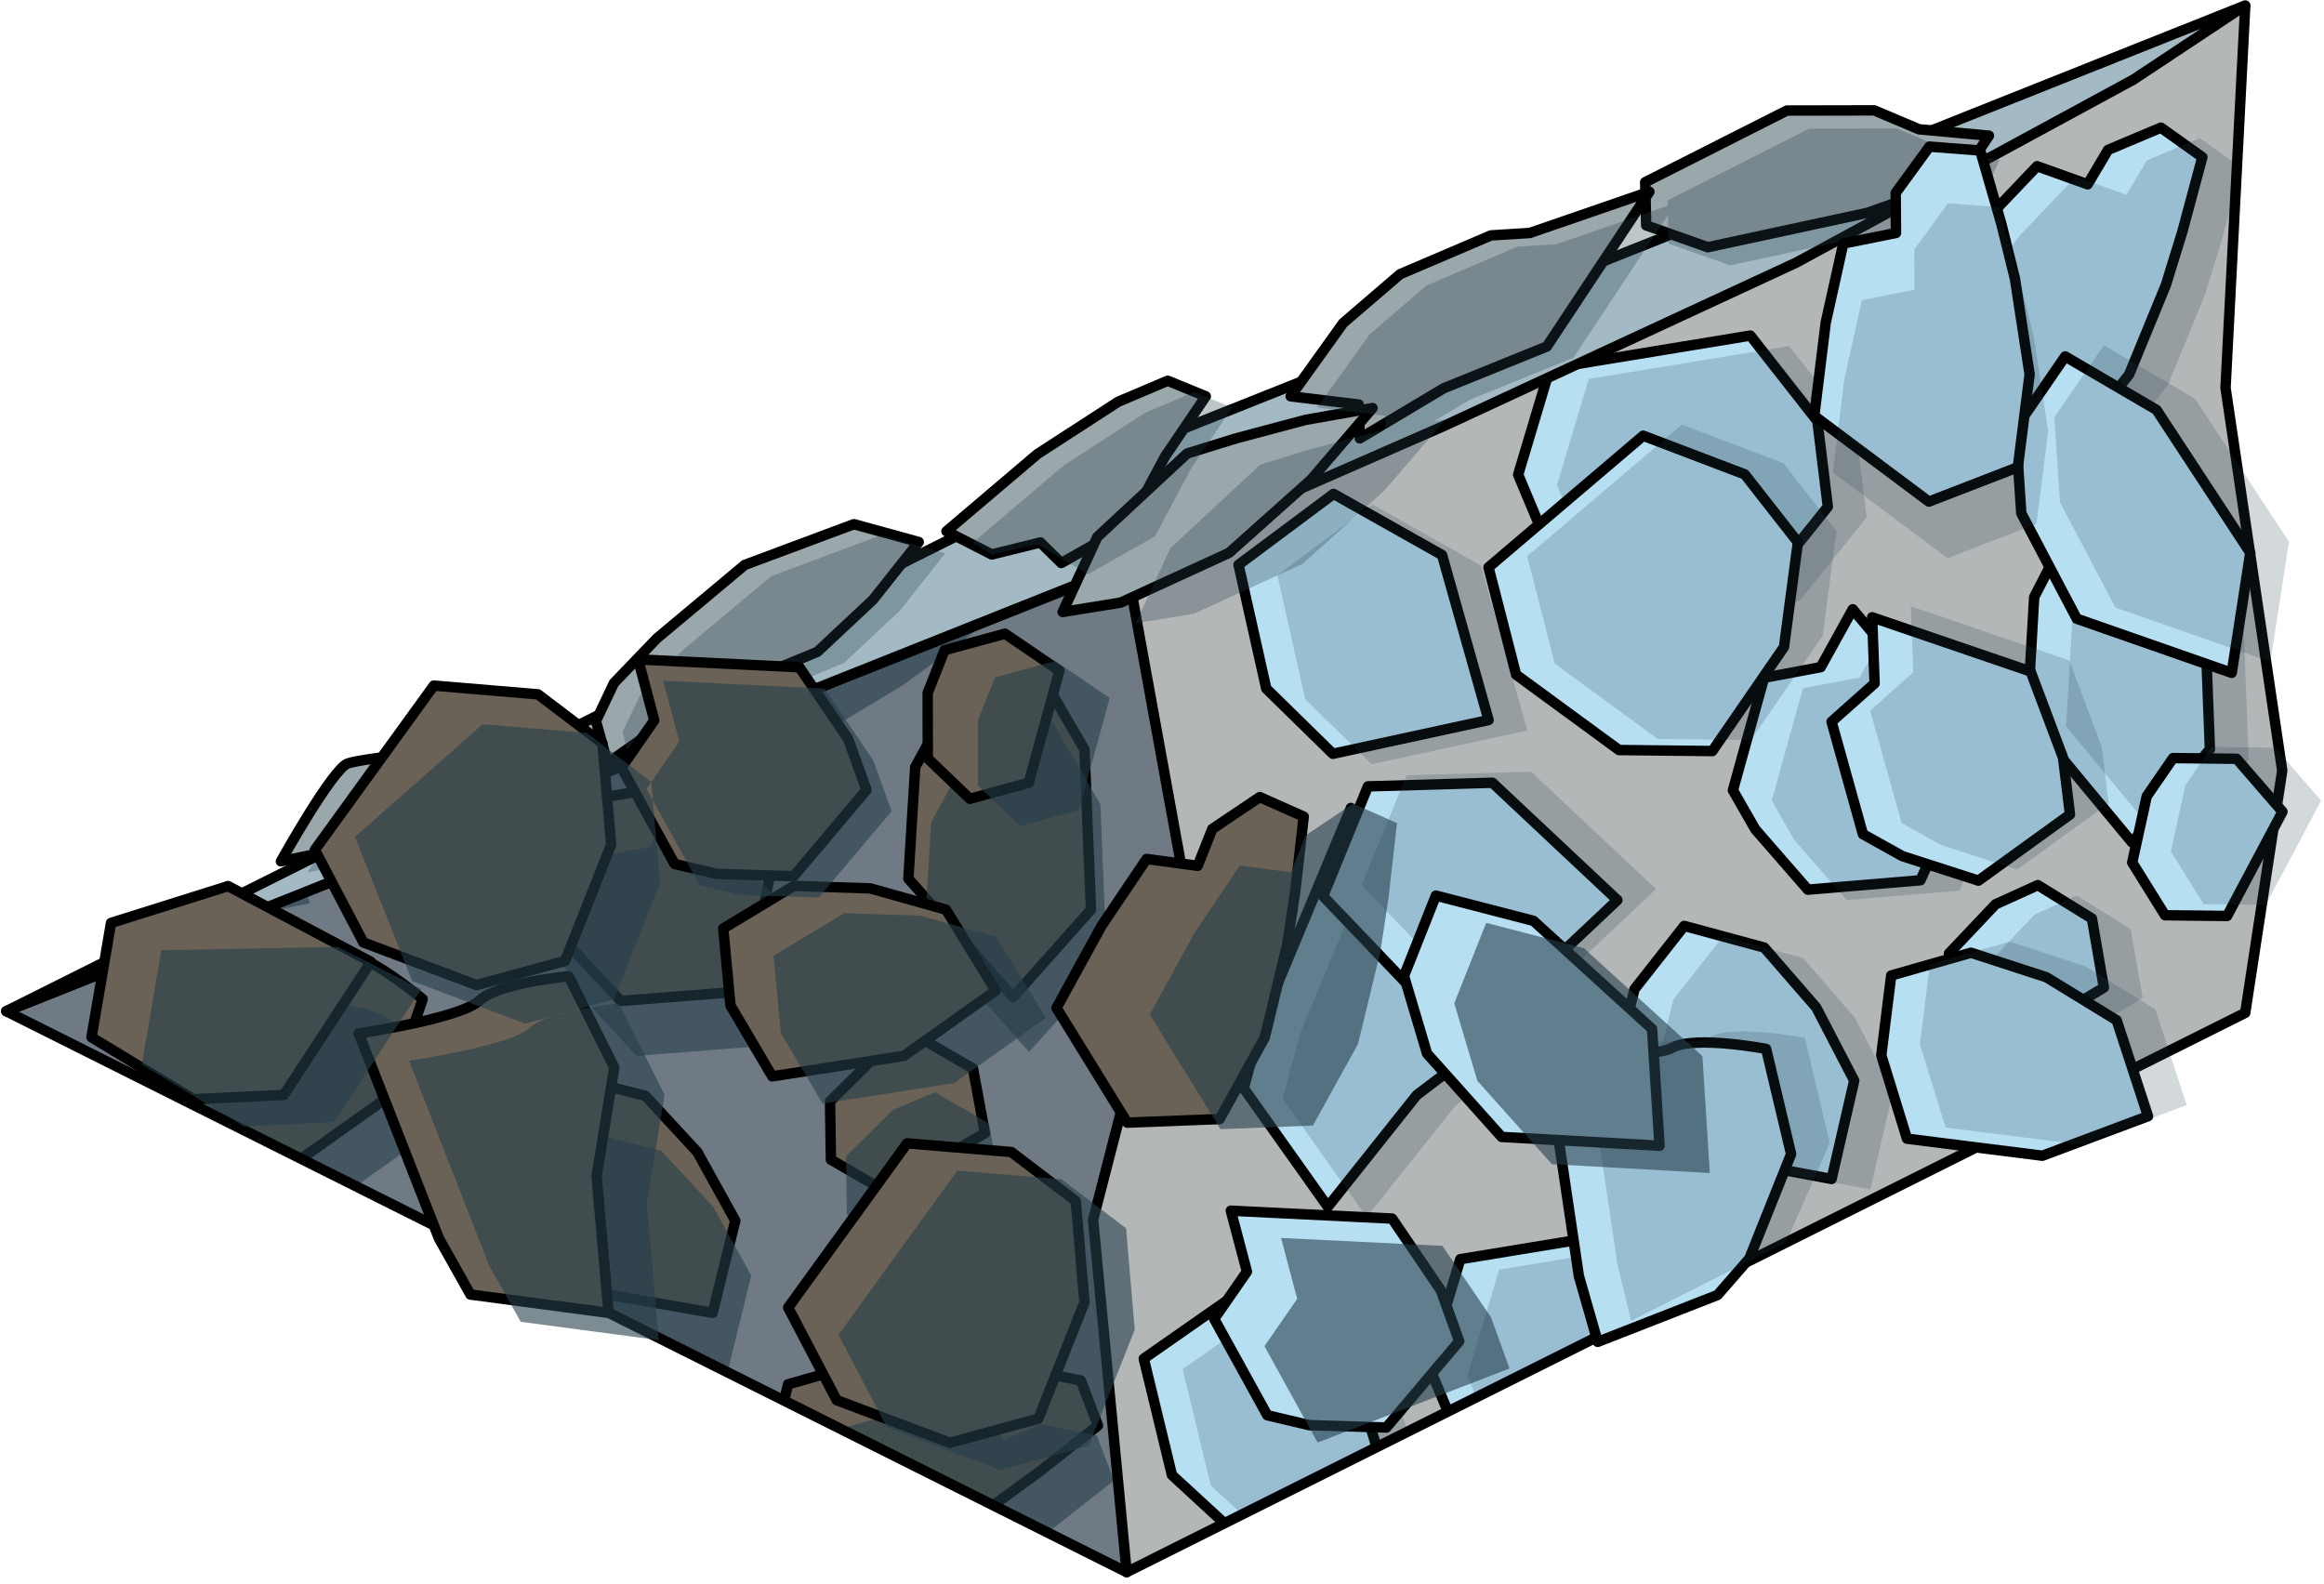 <?xml version="1.0" encoding="UTF-8" standalone="no"?><!DOCTYPE svg PUBLIC "-//W3C//DTD SVG 1.1//EN" "http://www.w3.org/Graphics/SVG/1.1/DTD/svg11.dtd"><svg width="100%" height="100%" viewBox="0 0 223 152" version="1.1" xmlns="http://www.w3.org/2000/svg" xmlns:xlink="http://www.w3.org/1999/xlink" xml:space="preserve" xmlns:serif="http://www.serif.com/" style="fill-rule:evenodd;clip-rule:evenodd;stroke-linecap:round;stroke-linejoin:round;stroke-miterlimit:1.5;"><g id="Stone_Ramp_RightDown_high-angle1"><g><g><path d="M108.11,54.26l-107.509,42.774l107.509,53.824c30.26,-40.834 0,-96.598 0,-96.598Z" style="fill:#707a84;"/><clipPath id="_clip1"><path d="M108.11,54.26l-107.509,42.774l107.509,53.824c30.26,-40.834 0,-96.598 0,-96.598Z"/></clipPath><g clip-path="url(#_clip1)"><g><path d="M102.582,181.748l7.471,-8.393l-0.629,-15.38l-4.861,-8.365l-7.639,3.249l-3.734,6.804l-0.661,10.712l10.053,11.373" style="fill:#6a6256;stroke:#000;stroke-width:1px;"/><path d="M79.041,151.464l-6.48,-6.062l3.057,-12.565l8.623,-2.463l7.622,-1.443l2.977,3.95l3.5,-1.489l5.378,1.086l1.634,4.319l-5.651,4.448l-4.24,3.091l-7.816,4.704l-8.604,2.424Z" style="fill:#6a6256;stroke:#000;stroke-width:1px;"/><path d="M42.055,157.769l-7.621,-4.416l-4.724,-10.592l3.045,-9.558l19.234,-2.963l6.432,7.697l1.005,7.708l-6.328,7.428l-11.043,4.696Z" style="fill:#6a6256;stroke:#000;stroke-width:1px;"/><path d="M20.279,121.309l-8.069,-10.665l1.707,-5.942l8.574,-19.294c0,0 7.897,5.94 10.383,6.016c2.486,0.077 7.683,4.453 7.683,4.453l-3.152,9.269l-8.6,6.112l-8.526,10.051Z" style="fill:#6a6256;stroke:#000;stroke-width:1px;"/><path d="M68.382,125.981l-10.639,-1.857l-10.285,-7.605l2.016,-7.626l4.769,-5.692l7.679,1.95l4.985,5.389l3.648,6.588l-2.173,8.853" style="fill:#6a6256;stroke:#000;stroke-width:1px;"/><path d="M9.569,153.495l9.12,-6.381l10.414,5.504l4.461,14.856l-14.945,3.037l-6.387,-5.869l-2.663,-11.147" style="fill:#6a6256;stroke:#000;stroke-width:1px;"/><path d="M97.215,95.683l7.471,-8.393l-0.629,-15.38l-4.861,-8.365l-7.639,3.249l-3.734,6.804l-0.66,10.712l10.052,11.373" style="fill:#6a6256;stroke:#000;stroke-width:1px;"/><path d="M84.797,114.215l9.713,-5.466l-1.146,-6.212l-5.191,-3.008l-4.056,1.725l-4.471,4.429l0.085,5.597l5.066,2.935Z" style="fill:#6a6256;stroke:#000;stroke-width:1px;"/><path d="M54.513,90.62l5.042,5.431l10.806,-0.849l2.238,-4.698l1.605,-8.155l-10.343,-11.542l-3.071,5.211l-5.436,0.955l-2.99,10.126l2.149,3.521" style="fill:#6a6256;stroke:#000;stroke-width:1px;"/><path d="M68.694,67.6l-6.48,-6.062l3.057,-12.565l8.623,-2.463l7.622,-1.443l2.977,3.95l3.5,-1.489l5.378,1.086l1.634,4.32l-5.651,4.448l-4.24,3.09l-7.816,4.704l-8.604,2.424Z" style="fill:#6a6256;stroke:#000;stroke-width:1px;"/><path d="M39.956,79.215l-7.621,-4.416l-4.724,-10.592l3.046,-9.558l19.233,-2.964l6.432,7.697l1.006,7.709l-6.329,7.428l-11.043,4.696Z" style="fill:#6a6256;stroke:#000;stroke-width:1px;"/><path d="M12.271,45.071l-8.068,-10.664l1.706,-5.942l8.575,-19.295c0,0 7.897,5.94 10.383,6.017c2.485,0.077 7.683,4.452 7.683,4.452l-3.152,9.269l-8.6,6.112l-8.527,10.051Z" style="fill:#6a6256;stroke:#000;stroke-width:1px;"/><path d="M59.268,49.162l-10.639,-1.857l-10.284,-7.605l2.016,-7.626l4.769,-5.691l7.679,1.95l4.985,5.388l3.648,6.589l-2.174,8.852" style="fill:#6a6256;stroke:#000;stroke-width:1px;"/><path d="M4.203,67.43l9.119,-6.381l10.414,5.504l4.461,14.856l-14.945,3.037l-6.387,-5.869l-2.662,-11.147" style="fill:#6a6256;stroke:#000;stroke-width:1px;"/><path d="M91.696,205.551l9.713,-5.466l-1.146,-6.212l-5.191,-3.008l-4.056,1.725l-4.471,4.429l0.085,5.597l5.066,2.935Zm-30.284,-23.595l5.043,5.431l10.805,-0.849l2.238,-4.698l1.605,-8.155l-10.343,-11.542l-3.071,5.211l-5.435,0.955l-2.991,10.126l2.149,3.521Zm42.702,5.063l7.471,-8.393l-0.629,-15.38l-4.861,-8.365l-7.639,3.249l-3.734,6.804l-0.66,10.712l10.052,11.373Zm-93.012,-28.253l2.662,11.147l6.387,5.869l14.945,-3.037l-4.461,-14.856l-10.414,-5.504l-9.119,6.381Zm32.485,4.274l-7.62,-4.416l-4.724,-10.592l3.045,-9.558l19.233,-2.963l6.432,7.697l1.006,7.708l-6.329,7.428l-11.043,4.696Zm36.987,-6.305l-6.48,-6.062l3.057,-12.565l8.623,-2.464l7.622,-1.443l2.977,3.951l3.5,-1.489l5.378,1.086l1.634,4.319l-5.651,4.448l-4.24,3.091l-7.816,4.704l-8.604,2.424Zm-10.66,-25.483l-10.639,-1.857l-10.285,-7.605l2.017,-7.626l4.768,-5.692l7.68,1.95l4.984,5.389l3.648,6.588l-2.173,8.853Zm-48.103,-4.672l-8.068,-10.665l1.706,-5.942l8.575,-19.294c0,0 7.897,5.94 10.383,6.016c2.485,0.077 7.683,4.453 7.683,4.453l-3.152,9.269l-8.6,6.111l-8.527,10.052Zm64.518,-7.094l9.714,-5.466l-1.146,-6.212l-5.191,-3.008l-4.057,1.725l-4.47,4.429l0.085,5.597l5.065,2.935Zm-30.283,-23.595l5.042,5.431l10.806,-0.849l2.238,-4.698l1.605,-8.155l-10.344,-11.542l-3.07,5.211l-5.436,0.955l-2.991,10.126l2.15,3.521Zm42.702,5.063l7.471,-8.393l-0.629,-15.38l-4.861,-8.365l-7.639,3.248l-3.734,6.805l-0.661,10.712l10.053,11.373Zm-93.013,-28.253l2.662,11.147l6.388,5.869l14.945,-3.037l-4.461,-14.856l-10.415,-5.504l-9.119,6.381Zm35.753,11.785l-7.62,-4.416l-4.724,-10.593l3.045,-9.557l19.234,-2.964l6.431,7.697l1.006,7.709l-6.329,7.428l-11.043,4.696Zm28.739,-11.615l-6.48,-6.062l3.056,-12.565l8.623,-2.463l7.623,-1.443l2.976,3.95l3.5,-1.489l5.379,1.086l1.633,4.32l-5.65,4.447l-4.241,3.091l-7.816,4.704l-8.603,2.424Zm-9.426,-18.438l-10.639,-1.857l-10.285,-7.605l2.017,-7.626l4.768,-5.692l7.679,1.951l4.985,5.388l3.648,6.589l-2.173,8.852Zm-46.997,-4.091l-8.069,-10.664l1.707,-5.942l8.574,-19.295c0,0 7.897,5.94 10.383,6.017c2.486,0.077 7.683,4.452 7.683,4.452l-3.152,9.269l-8.599,6.112l-8.527,10.051Z" style="fill:#273f4b;fill-opacity:0.6;"/></g></g><path d="M108.11,54.26l-107.509,42.774l107.509,53.824c30.26,-40.834 0,-96.598 0,-96.598Z" style="fill:none;stroke:#000;stroke-width:1px;"/></g><path d="M215.441,0.594l-107.331,53.666l5.366,29.516l-8.588,33.271l3.222,33.811l107.331,-53.666l3.551,-23.242l-5.44,-36.735l1.889,-36.621" style="fill:#b4b7b8;"/><clipPath id="_clip2"><path d="M215.441,0.594l-107.331,53.666l5.366,29.516l-8.588,33.271l3.222,33.811l107.331,-53.666l3.551,-23.242l-5.44,-36.735l1.889,-36.621"/></clipPath><g clip-path="url(#_clip2)"><g><path d="M209.949,172.571l7.47,-8.946l-0.628,-16.394l-4.862,-8.916l-7.638,3.463l-3.735,7.252l-0.66,11.418l10.053,12.123" style="fill:#b7dff2;stroke:#000;stroke-width:1px;"/><path d="M167.247,167.174l5.042,5.788l10.806,-0.904l2.237,-5.008l1.606,-8.692l-10.344,-12.302l-3.07,5.554l-5.436,1.018l-2.991,10.793l2.15,3.753" style="fill:#b7dff2;stroke:#000;stroke-width:1px;"/><path d="M186.408,140.291l-6.48,-6.461l3.057,-13.392l8.623,-2.626l7.622,-1.538l2.977,4.21l3.5,-1.587l5.378,1.158l1.634,4.604l-5.651,4.741l-4.24,3.294l-7.816,5.013l-8.604,2.584Z" style="fill:#b7dff2;stroke:#000;stroke-width:1px;"/><path d="M149.422,147.012l-7.621,-4.707l-4.724,-11.29l3.045,-10.187l19.234,-3.159l6.431,8.204l1.006,8.216l-6.329,7.917l-11.042,5.006Z" style="fill:#b7dff2;stroke:#000;stroke-width:1px;"/><path d="M127.413,115.797l-8.068,-11.367l1.706,-6.333l8.575,-20.566c0,0 7.897,6.331 10.383,6.413c2.485,0.082 7.683,4.745 7.683,4.745l-3.152,9.88l-8.6,6.514l-8.527,10.714Z" style="fill:#b7dff2;stroke:#000;stroke-width:1px;"/><path d="M175.749,113.13l-10.64,-1.98l-10.284,-8.106l2.016,-8.128l4.769,-6.067l7.679,2.079l4.985,5.743l3.648,7.023l-2.173,9.436" style="fill:#b7dff2;stroke:#000;stroke-width:1px;"/><path d="M109.75,130.375l9.093,-6.35l10.433,5.551l4.516,14.884l-14.931,2.979l-6.407,-5.899l-2.704,-11.165" style="fill:#b7dff2;stroke:#000;stroke-width:1px;"/><path d="M204.582,80.837l7.471,-8.946l-0.629,-16.394l-4.861,-8.916l-7.639,3.463l-3.734,7.252l-0.66,11.418l10.052,12.123" style="fill:#b7dff2;stroke:#000;stroke-width:1px;"/><path d="M192.164,100.589l9.713,-5.827l-1.146,-6.62l-5.191,-3.207l-4.057,1.839l-4.47,4.721l0.085,5.965l5.066,3.129Z" style="fill:#b7dff2;stroke:#000;stroke-width:1px;"/><path d="M168.431,79.583l5.043,5.788l10.805,-0.904l2.238,-5.008l1.605,-8.692l-10.343,-12.302l-3.071,5.554l-5.435,1.018l-2.991,10.793l2.149,3.753" style="fill:#b7dff2;stroke:#000;stroke-width:1px;"/><path d="M198.734,42.977l-9.014,-1.578l-5.175,-12.724l5.559,-7.096l5.363,-5.631l4.853,1.742l1.957,-3.306l5.07,-2.136l3.979,2.835l-1.911,7.124l-1.585,5.13l-3.529,8.59l-5.567,7.05Z" style="fill:#b7dff2;stroke:#000;stroke-width:1px;"/><path d="M158.02,61.545l-7.62,-4.707l-4.724,-11.29l3.045,-10.187l19.234,-3.159l6.431,8.204l1.006,8.216l-6.329,7.917l-11.043,5.006Z" style="fill:#b7dff2;stroke:#000;stroke-width:1px;"/><path d="M122.279,16.416l-8.069,-11.367l1.707,-6.333l8.575,-20.566c0,0 7.897,6.331 10.382,6.413c2.486,0.082 7.683,4.745 7.683,4.745l-3.151,9.88l-8.6,6.514l-8.527,10.714Z" style="fill:#b7dff2;stroke:#000;stroke-width:1px;"/><path d="M170.382,21.396l-10.639,-1.98l-10.285,-8.106l2.017,-8.128l4.768,-6.067l7.679,2.079l4.985,5.743l3.648,7.023l-2.173,9.436" style="fill:#b7dff2;stroke:#000;stroke-width:1px;"/><path d="M118.843,54.195l9.119,-6.802l10.415,5.868l4.461,15.834l-14.945,3.237l-6.388,-6.256l-2.662,-11.881" style="fill:#b7dff2;stroke:#000;stroke-width:1px;"/></g><path d="M201.257,193.325l9.713,-5.827l-1.146,-6.62l-5.191,-3.207l-4.056,1.839l-4.471,4.721l0.085,5.965l5.066,3.129Zm-30.284,-25.149l5.043,5.788l10.805,-0.905l2.238,-5.007l1.605,-8.693l-10.343,-12.301l-3.071,5.554l-5.435,1.018l-2.991,10.793l2.149,3.753Zm42.702,5.396l7.471,-8.945l-0.629,-16.394l-4.861,-8.916l-7.639,3.463l-3.734,7.252l-0.66,11.418l10.052,12.122Zm-100.199,-42.195l2.704,11.165l6.408,5.899l14.93,-2.979l-4.516,-14.885l-10.432,-5.55l-9.094,6.35Zm39.672,16.637l-7.62,-4.707l-4.724,-11.29l3.045,-10.188l19.233,-3.158l6.432,8.204l1.006,8.216l-6.329,7.917l-11.043,5.006Zm36.987,-6.721l-6.48,-6.461l3.057,-13.393l8.623,-2.625l7.622,-1.539l2.977,4.211l3.5,-1.587l5.378,1.157l1.634,4.605l-5.651,4.74l-4.24,3.295l-7.817,5.013l-8.603,2.584Zm-58.995,-24.495l-8.069,-11.366l1.707,-6.334l8.575,-20.565c0,0 7.896,6.331 10.382,6.413c2.486,0.081 7.683,4.745 7.683,4.745l-3.152,9.88l-8.599,6.514l-8.527,10.713Zm48.335,-2.666l-10.639,-1.98l-10.285,-8.106l2.017,-8.128l4.768,-6.067l7.68,2.079l4.984,5.743l3.648,7.023l-2.173,9.436Zm16.415,-12.541l9.714,-5.827l-1.146,-6.62l-5.191,-3.207l-4.057,1.839l-4.47,4.721l0.085,5.965l5.065,3.129Zm-23.732,-21.006l5.042,5.788l10.806,-0.905l2.238,-5.007l1.605,-8.693l-10.344,-12.301l-3.07,5.554l-5.436,1.018l-2.99,10.793l2.149,3.753Zm36.151,1.253l7.47,-8.945l-0.628,-16.394l-4.861,-8.916l-7.639,3.463l-3.734,7.252l-0.661,11.418l10.053,12.122Zm-85.739,-26.641l2.662,11.881l6.387,6.256l14.945,-3.237l-4.461,-15.834l-10.414,-5.868l-9.119,6.802Zm39.177,7.35l-7.621,-4.707l-4.724,-11.29l3.046,-10.187l19.233,-3.159l6.432,8.204l1.006,8.216l-6.329,7.917l-11.043,5.006Zm40.713,-18.568l-9.013,-1.578l-5.175,-12.725l5.558,-7.096l5.363,-5.63l4.853,1.742l1.958,-3.307l5.07,-2.136l3.978,2.836l-1.911,7.124l-1.585,5.13l-3.528,8.59l-5.568,7.05Zm-32.928,-25.797l-6.062,2.236l-10.285,-8.106l2.016,-8.128l4.769,-6.067l7.679,2.079l4.985,5.743l3.648,7.023l-6.75,5.22Zm-43.526,-0.764l-8.069,-11.367l1.707,-6.334l8.574,-20.565c0,0 7.897,6.331 10.383,6.413c2.486,0.081 7.683,4.745 7.683,4.745l-3.152,9.88l-8.6,6.514l-8.526,10.714Z" style="fill:#273f4b;fill-opacity:0.2;"/></g><path d="M215.441,0.594l-107.331,53.666l5.366,29.516l-8.588,33.271l3.222,33.811l107.331,-53.666l3.551,-23.242l-5.44,-36.735l1.889,-36.621" style="fill:none;stroke:#000;stroke-width:1px;"/></g><path d="M0.601,97.034l107.331,-53.665l107.509,-42.843l-10.733,7.116l-32.377,17.571l-33.71,15.631l-30.511,13.348l-107.509,42.842Z" style="fill:#a3bac5;stroke:#000;stroke-width:1px;"/><g><g><path d="M179.148,20.431l8.845,-3.116l2.857,-4.297l-6.71,-0.612l-4.297,-1.816l-8.382,0.017l-13.596,6.879l0.092,4.144l5.915,2.093l15.276,-3.292Z" style="fill:#9aa7ab;stroke:#000;stroke-width:1px;"/><path d="M146.793,22.356l11.476,-3.956l-9.843,14.85l-9.889,4.005l-8.054,4.813l-0.113,-3.252l-6.525,-0.788l5.04,-7.029l5.461,-4.69l8.721,-3.721l3.726,-0.232Z" style="fill:#9aa7ab;stroke:#000;stroke-width:1px;"/><path d="M107.294,38.552l-7.74,5.013l-8.737,7.417l4.351,2.223l4.66,-1.152l2.009,1.973l6.436,-3.636l3.517,-6.583l3.911,-5.777l-3.653,-1.496l-4.754,2.018Z" style="fill:#9aa7ab;stroke:#000;stroke-width:1px;"/><path d="M71.462,54.208l10.472,-3.909l6.224,1.711l-4.384,5.532l-5.339,5.003l-12.171,5.023l-7.965,5.66l-1.116,-4.04l1.73,-3.646l4.125,-4.292l8.424,-7.042Z" style="fill:#9aa7ab;stroke:#000;stroke-width:1px;"/><path d="M33.361,73.264c1.473,-0.534 11.463,-1.501 11.463,-1.501l3.04,3.87l-9.733,6.324l-4.375,-0.716l-6.804,1.41c0,0 4.936,-8.854 6.409,-9.387Z" style="fill:#9aa7ab;stroke:#000;stroke-width:1px;"/><path d="M113.908,43.519l-8.613,8.006l-3.329,7.199l5.578,-0.902l10.398,-4.776l7.842,-7.005l5.919,-6.886l-6.429,1.135l-6.667,1.775l-4.699,1.454" style="fill:#9aa7ab;stroke:#000;stroke-width:1px;"/></g><g><g opacity="0.3"><path d="M181.296,22.171l8.845,-3.116l1.728,-3.684l-5.582,-1.224l-4.297,-1.817l-8.382,0.017l-13.596,6.879l0.092,4.144l5.915,2.094l15.277,-3.293Z" style="fill:#273f4b;"/><path d="M149.337,23.438l11.475,-3.957l-9.842,14.85l-9.89,4.005l-8.054,4.814l-0.113,-3.253l-6.524,-0.788l5.04,-7.029l5.461,-4.689l8.72,-3.722l3.727,-0.231Z" style="fill:#273f4b;"/><path d="M109.837,39.633l-7.739,5.013l-8.738,7.418l1.807,1.135l4.395,-0.981l4.819,2.889l6.435,-3.636l3.517,-6.583l3.912,-5.777l-3.654,-1.495l-4.754,2.017Z" style="fill:#273f4b;"/><path d="M74.005,55.29l10.473,-3.91l6.224,1.711l-4.384,5.532l-5.34,5.003l-12.171,5.024l-7.964,5.659l-1.117,-4.039l1.73,-3.646l4.125,-4.293l8.424,-7.041Z" style="fill:#273f4b;"/><path d="M36.009,75.15c1.473,-0.533 11.359,-2.305 11.359,-2.305l3.039,3.869l-9.733,6.324l-4.375,-0.715l-6.804,1.409c0,0 5.041,-8.048 6.514,-8.582Z" style="fill:#273f4b;"/><path d="M120.918,44.595l-8.613,8.007l-3.328,7.198l5.578,-0.902l10.397,-4.775l7.843,-7.006l5.919,-6.886l-6.429,1.135l-6.668,1.776l-4.699,1.453" style="fill:#273f4b;"/></g></g></g><g><g><path d="M164.805,124.267l-11.496,4.495l-1.806,-6.306l-3.268,-22.04c0,0 10.032,1.348 12.203,0.135c2.171,-1.213 9.03,0.1 9.03,0.1l2.398,10.089l-4.004,10.018l-3.057,3.509Z" style="fill:#b7dff2;stroke:#000;stroke-width:1px;"/><path d="M206.113,107.107l-10.135,3.795l-12.993,-1.636l-2.467,-8.003l0.954,-7.657l7.651,-2.183l7.233,2.348l6.749,4.132l3.008,9.204" style="fill:#b7dff2;stroke:#000;stroke-width:1px;"/><path d="M214.146,64.566l1.782,-11.517l-8.998,-13.718l-8.765,-5.128l-4.756,6.907l0.544,8.139l5.326,10.122l14.867,5.195" style="fill:#b7dff2;stroke:#000;stroke-width:1px;"/><path d="M213.702,87.894l5.313,-10.003l-4.398,-5.08l-6.101,-0.068l-2.526,3.669l-1.393,6.35l3.151,5.066l5.954,0.066Z" style="fill:#b7dff2;stroke:#000;stroke-width:1px;"/><path d="M182.534,82.148l7.305,2.356l8.789,-6.351l-0.667,-5.444l-3.111,-8.274l-15.208,-5.2l0.236,6.343l-4.13,3.677l3.008,10.788l3.778,2.105" style="fill:#b7dff2;stroke:#000;stroke-width:1px;"/><path d="M193.621,44.834l-8.535,3.3l-10.999,-8.229l1.1,-8.947l1.687,-7.59l5.056,-1.012l-0.029,-3.843l3.24,-4.445l4.871,0.375l2.04,7.089l1.29,5.212l1.41,9.178l-1.131,8.912Z" style="fill:#b7dff2;stroke:#000;stroke-width:1px;"/><path d="M164.307,72.07l-8.956,-0.099l-9.873,-7.233l-2.648,-10.298l14.844,-12.63l9.743,3.708l5.102,6.518l-1.336,10.048l-6.876,9.986Z" style="fill:#b7dff2;stroke:#000;stroke-width:1px;"/><path d="M126.957,85.992l4.301,-10.532l11.948,-0.349l11.993,11.261l-11.131,10.485l-8.7,-2.063l-8.411,-8.802" style="fill:#b7dff2;stroke:#000;stroke-width:1px;"/></g><path d="M171.374,119.226l-14.868,7.519l-1.294,-5.354l-3.268,-22.04c0,0 10.032,1.348 12.203,0.135c2.171,-1.213 9.03,0.1 9.03,0.1l2.398,10.089l-4.201,9.551Zm38.448,-13.184l-10.135,3.795l-12.993,-1.636l-2.467,-8.003l0.954,-7.657l7.651,-2.183l7.233,2.348l6.749,4.132l3.008,9.204Zm7.589,-19.213l5.313,-10.003l-4.398,-5.08l-6.101,-0.068l-2.526,3.669l-1.393,6.35l3.151,5.066l5.954,0.066Zm-31.168,-5.746l7.305,2.356l8.789,-6.351l-0.667,-5.444l-3.111,-8.274l-15.208,-5.2l0.236,6.343l-4.13,3.677l3.008,10.788l3.778,2.105Zm31.612,-17.582l1.782,-11.517l-8.998,-13.718l-8.765,-5.128l-4.756,6.907l0.544,8.139l5.327,10.122l14.866,5.195Zm-87.189,21.426l8.411,8.802l8.7,2.063l11.131,-10.485l-11.993,-11.261l-11.948,0.349l-4.301,10.532Zm37.35,-13.922l-8.956,-0.099l-9.873,-7.233l-2.648,-10.298l14.844,-12.63l9.743,3.708l5.102,6.518l-1.336,10.048l-6.876,9.986Zm27.389,-20.738l-8.535,3.3l-10.999,-8.229l1.099,-8.947l1.688,-7.59l5.056,-1.012l-0.029,-3.843l3.24,-4.446l4.871,0.376l2.04,7.088l1.289,5.212l1.41,9.179l-1.13,8.912Z" style="fill:#273f4b;fill-opacity:0.2;"/></g><g><path d="M159.242,109.943l-0.716,-11.213l-11.38,-10.366l-9.366,-2.424l-3.061,7.716l2.214,7.439l7.154,8.001l15.155,0.847" style="fill:#b7dff2;stroke:#000;stroke-width:1px;"/><path d="M125.62,136.751l7.407,0.232l6.993,-8.281l-1.768,-4.894l-4.671,-6.875l-15.479,-0.759l1.547,5.847l-3.143,4.537l5.099,9.246l4.015,0.947" style="fill:#b7dff2;stroke:#000;stroke-width:1px;"/><path d="M117.031,107.382l-8.867,0.346l-6.786,-11.007l4.311,-7.864l4.332,-6.435l4.902,0.66l1.402,-3.535l4.554,-3.062l4.22,1.875l-0.81,7.146l-0.783,5.188l-2.15,8.865l-4.325,7.823Z" style="fill:#6a6256;stroke:#000;stroke-width:1px;"/><path d="M99.636,136.128l-8.498,2.315l-10.854,-4.088l-4.656,-8.885l11.415,-15.761l9.995,0.837l6.189,4.705l0.833,9.722l-4.424,11.155Z" style="fill:#6a6256;stroke:#000;stroke-width:1px;"/><path d="M58.398,125.98l-13.257,-1.759l-3.026,-5.391l-7.692,-19.663c0,0 9.776,-1.44 11.578,-3.154c1.802,-1.714 8.568,-2.333 8.568,-2.333l4.375,8.758l-1.699,10.412l1.153,13.13Z" style="fill:#6a6256;stroke:#000;stroke-width:1px;"/><path d="M95.539,95.057l-8.8,6.26l-12.639,1.968l-4.006,-6.796l-0.695,-7.392l6.786,-4.09l7.336,0.243l7.25,2.038l4.768,7.769" style="fill:#6a6256;stroke:#000;stroke-width:1px;"/><path d="M98.713,75.112l2.941,-10.751l-5.223,-3.552l-5.789,1.577l-1.625,4.097l0.007,6.293l4.04,3.875l5.649,-1.539Z" style="fill:#6a6256;stroke:#000;stroke-width:1px;"/><path d="M68.747,83.851l7.407,0.232l6.993,-8.281l-1.768,-4.894l-4.671,-6.875l-15.479,-0.759l1.547,5.847l-3.143,4.537l5.099,9.246l4.015,0.947" style="fill:#6a6256;stroke:#000;stroke-width:1px;"/><path d="M54.22,92.208l-8.498,2.314l-10.854,-4.087l-4.656,-8.886l11.415,-15.761l9.995,0.838l6.189,4.704l0.833,9.723l-4.424,11.155Z" style="fill:#6a6256;stroke:#000;stroke-width:1px;"/><path d="M8.78,99.534l1.873,-10.972l11.237,-3.536l13.701,7.272l-8.348,12.763l-8.664,0.416l-9.799,-5.943" style="fill:#6a6256;stroke:#000;stroke-width:1px;"/><path d="M126.431,138.42l18.415,-7.102l-1.768,-4.894l-4.671,-6.875l-15.48,-0.759l1.547,5.847l-3.142,4.537l5.099,9.246Zm37.637,-25.861l-0.716,-11.213l-11.38,-10.366l-9.366,-2.424l-3.061,7.716l2.214,7.439l7.154,8.001l15.155,0.847Zm-59.606,26.185l-8.498,2.315l-10.854,-4.088l-4.656,-8.885l11.415,-15.761l9.995,0.837l6.189,4.704l0.833,9.723l-4.424,11.155Zm21.519,-30.736l-8.867,0.347l-6.786,-11.008l4.311,-7.864l4.332,-6.435l4.902,0.66l1.402,-3.535l4.554,-3.062l4.22,1.875l-0.81,7.146l-0.783,5.188l-2.15,8.866l-4.325,7.822Zm-25.616,-10.335l-8.801,6.26l-12.639,1.967l-4.005,-6.795l-0.695,-7.392l6.786,-4.09l7.336,0.243l7.25,2.038l4.768,7.769Zm-37.141,30.923l-13.257,-1.759l-3.026,-5.392l-7.692,-19.662c0,0 9.776,-1.44 11.578,-3.154c1.802,-1.714 8.568,-2.334 8.568,-2.334l4.375,8.758l-1.7,10.413l1.154,13.13Zm40.315,-50.868l2.941,-10.751l-5.223,-3.552l-5.789,1.577l-1.625,4.097l0.007,6.293l4.04,3.875l5.649,-1.539Zm-32.387,8.166l7.406,0.232l6.994,-8.281l-1.768,-4.895l-4.671,-6.875l-15.48,-0.758l1.547,5.847l-3.142,4.537l5.099,9.246l4.015,0.947Zm-57.546,16.255l9.798,5.943l8.665,-0.415l8.348,-12.763l-8.018,-4.054l-16.92,0.318l-1.873,10.971Zm45.301,-6.235l-8.498,2.314l-10.854,-4.087l-5.495,-13.836l12.254,-10.811l9.995,0.838l6.189,4.704l0.833,9.723l-4.424,11.155Z" style="fill:#273f4b;fill-opacity:0.6;"/></g></g></svg>
